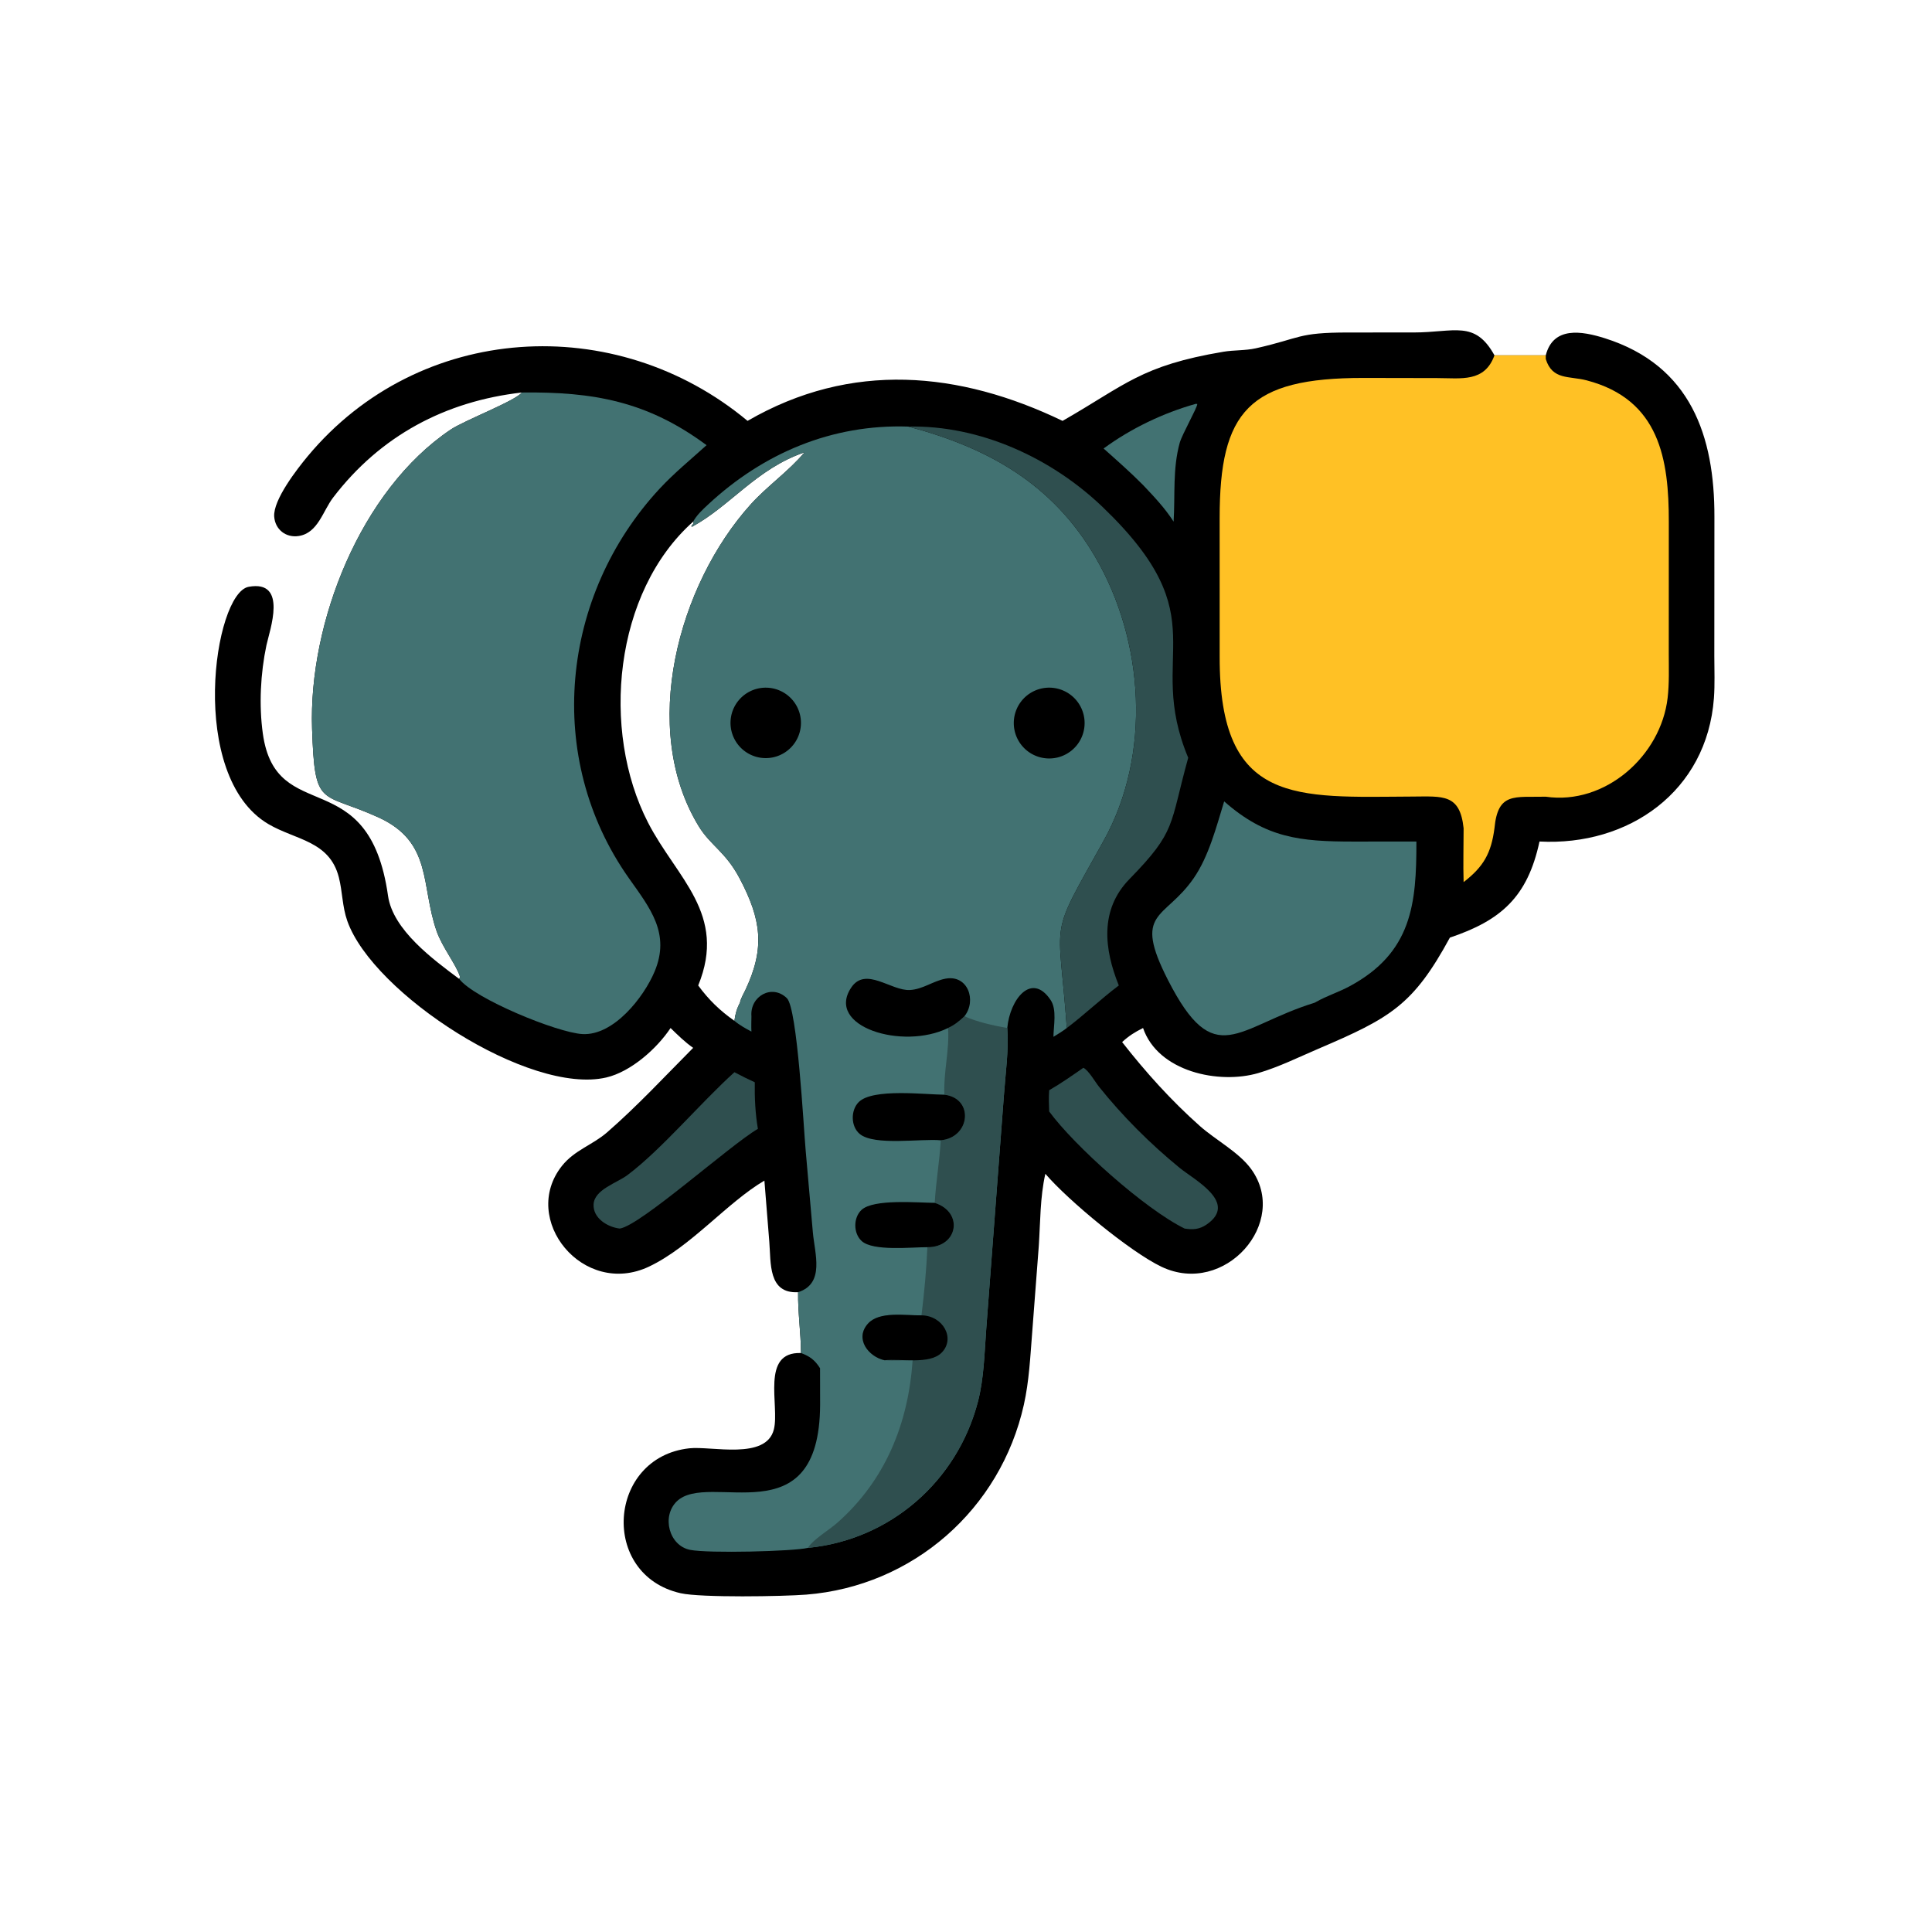 <?xml version="1.0" encoding="utf-8" ?>
<svg xmlns="http://www.w3.org/2000/svg" xmlns:xlink="http://www.w3.org/1999/xlink" width="1024" height="1024">
	<path transform="scale(2 2)" d="M281.591 111.537C298.309 101.976 302.3 96.915 324.197 93.22C327.041 92.74 329.989 92.935 332.807 92.303C344.89 89.59 343.696 88.129 357.245 88.114L374.651 88.109C385.442 88.101 390.838 84.754 396.048 94.164L409.646 94.164C411.607 86.437 419.168 87.699 425.305 89.641C448.129 96.865 454.387 115.707 454.337 136.946L454.312 173.879C454.316 177.572 454.478 181.354 454.205 185.036C452.372 209.748 431.601 224.261 407.984 223.011C404.81 237.767 397.748 243.923 384.234 248.481C374.519 266.35 368.553 269.739 349.35 277.947C344.139 280.174 338.904 282.774 333.47 284.37C323.027 287.438 306.897 284.03 302.919 272.437C300.793 273.481 299.117 274.546 297.373 276.161C303.644 284.169 310.368 291.651 317.986 298.412C322.155 302.113 328.313 305.334 331.56 309.798C341.846 323.938 324.552 343.673 307.821 335.712C299.551 331.778 283.086 318.146 277.029 311.068C275.623 317.244 275.708 323.892 275.29 330.2L273.534 353.211C273.029 359.584 272.73 365.999 271.336 372.256C265.156 399.981 241.93 420.357 213.634 422.594C207.563 423.075 185.787 423.442 180.379 422.221C158.869 417.367 160.967 386.212 182.664 383.816C188.566 383.165 203.05 387.014 205.089 378.785C206.642 372.519 201.504 358.183 212.269 358.568C212.251 353.188 211.42 347.873 211.506 342.445C203.504 342.882 204.332 334.638 203.873 329.082L202.574 312.876C192.672 318.693 183.137 330.362 172.032 335.645C154.538 343.969 137.678 323.092 148.937 308.956C152.261 304.783 157.033 303.438 160.906 300.068C168.876 293.132 176.244 285.194 183.695 277.695C181.503 276.162 179.615 274.297 177.707 272.437C174.086 277.891 167.201 284.022 160.67 285.545C140.279 290.299 98.829 263.305 92.041 244.068C90.681 240.214 90.781 236.338 89.79 232.476C87.306 222.792 78.286 222.624 71.089 218.366C49.602 205.651 56.667 157.19 65.897 155.509C76.413 153.595 71.428 167.107 70.605 171.014C69.039 178.446 68.6 186.855 69.653 194.406C73.144 219.452 97.77 201.691 102.83 237.391C104.115 246.454 114.794 254.269 121.708 259.434L121.925 258.88C120.956 255.705 117.216 251.07 115.714 246.781C111.453 234.611 114.696 223.149 100.217 216.583C84.928 209.65 83.419 214.446 82.702 193.134C81.757 165.052 95.515 129.938 119.403 113.864C123.089 111.385 136.601 106.245 138.286 104.019C118.035 106.33 100.818 115.451 88.287 131.852C85.539 135.45 84.271 141.246 79.17 142.046C75.804 142.573 72.908 140.357 72.666 136.892C72.358 132.463 78.777 124.231 81.551 120.899C111.08 85.436 163.113 82.371 198.11 111.537C225.607 95.605 254.289 98.404 281.591 111.537ZM194.63 270.531C194.837 268.777 195.269 267.276 196.098 265.713C196.295 264.62 197.09 263.308 197.57 262.286C202.783 251.195 201.76 243.666 195.996 232.755C192.273 225.709 188.279 224.075 185.154 218.944C169.386 193.061 179.746 154.982 198.91 133.704C203.353 128.772 208.936 124.962 213.206 119.877C200.533 124.172 193.453 134.195 183.37 139.607L183.202 139.437L183.826 138.678L183.695 138.238C162.688 156.924 159.177 193.581 171.739 218.002C179.3 232.699 192.787 242.184 185.032 261.159C187.795 264.934 190.8 267.848 194.63 270.531Z"/>
	<path fill="#427272" transform="scale(2 2)" d="M183.695 138.238C184.558 136.581 186.268 134.989 187.619 133.731C202.301 120.067 220.499 112.365 240.713 113.049C261.797 118.622 278.931 128.205 290.247 147.596C303.243 169.865 305.213 199.926 292.464 222.834C277.586 249.567 280.554 241.941 282.713 272.437C281.574 273.302 280.398 274.032 279.172 274.763C279.206 271.828 280.138 267.575 278.423 265.011C273.397 257.498 267.646 264.777 266.938 272.437C267.368 278.298 266.453 284.527 266.037 290.393L261.375 352.022C260.889 358.431 260.781 365.236 259.158 371.468C253.674 392.528 235.944 408.08 214.099 410.205C210.252 411.132 187.745 411.697 182.891 410.732C177.282 409.617 175.299 401.879 179.322 397.91C187.76 389.585 217.193 407.796 217.337 372.264L217.321 362.597C215.981 360.449 214.613 359.428 212.269 358.568C212.251 353.188 211.42 347.873 211.506 342.445C218.685 340.143 215.897 332.2 215.408 326.509L213.514 304.936C212.949 298.609 211.312 267.267 208.541 264.541C204.611 260.673 198.715 263.996 199.136 269.312C199.123 270.662 199.065 272.029 199.136 273.376C197.585 272.558 195.976 271.664 194.63 270.531C194.837 268.777 195.269 267.276 196.098 265.713C196.295 264.62 197.09 263.308 197.57 262.286C202.783 251.195 201.76 243.666 195.996 232.755C192.273 225.709 188.279 224.075 185.154 218.944C169.386 193.061 179.746 154.982 198.91 133.704C203.353 128.772 208.936 124.962 213.206 119.877C200.533 124.172 193.453 134.195 183.37 139.607L183.202 139.437L183.826 138.678L183.695 138.238Z"/>
	<path fill="#2F4F4F" transform="scale(2 2)" d="M251.24 272.437C252.966 271.622 254.23 270.626 255.587 269.312C258.874 270.828 263.371 271.801 266.938 272.437C267.368 278.298 266.453 284.527 266.037 290.393L261.375 352.022C260.889 358.431 260.781 365.236 259.158 371.468C253.674 392.528 235.944 408.08 214.099 410.205C215.472 407.969 219.749 405.445 221.843 403.598C234.626 392.321 240.711 377.277 241.858 360.483C239.384 360.461 236.882 360.692 234.416 360.483C230.123 359.526 226.424 354.755 230.037 350.762C233.079 347.401 239.988 348.663 244.199 348.579C244.944 342.584 245.505 336.555 245.767 330.519C253.851 330.577 255.483 321.253 247.712 318.766C248.024 313.223 248.995 307.73 249.309 302.188C257.19 301.463 258.185 291.049 250.275 290.107C249.987 284.197 251.662 278.304 251.24 272.437Z"/>
	<path transform="scale(2 2)" d="M244.199 348.579C249.924 348.64 253.287 354.734 249.514 358.498C246.313 361.691 238.653 359.986 234.416 360.483C230.123 359.526 226.424 354.755 230.037 350.762C233.079 347.401 239.988 348.663 244.199 348.579Z"/>
	<path transform="scale(2 2)" d="M251.24 272.437C239.184 278.356 218.719 272.053 225.565 261.746C229.389 255.991 236.147 262.662 241.172 262.362C244.59 262.158 247.312 259.968 250.558 259.359C256.55 258.235 258.864 265.208 255.587 269.312C254.23 270.626 252.966 271.622 251.24 272.437Z"/>
	<path transform="scale(2 2)" d="M249.309 302.188C244.107 301.686 231.738 303.72 227.854 300.524C225.444 298.541 225.398 294.244 227.566 292.068C231.281 288.337 245.281 290.095 250.275 290.107C258.185 291.049 257.19 301.463 249.309 302.188Z"/>
	<path transform="scale(2 2)" d="M247.712 318.766C255.483 321.253 253.851 330.577 245.767 330.519C241.574 330.501 231.38 331.645 228.361 328.894C226.125 326.857 226.099 322.733 228.293 320.657C231.468 317.652 243.289 318.742 247.712 318.766Z"/>
	<path transform="scale(2 2)" d="M276.848 182.308Q277.075 182.279 277.304 182.261Q277.532 182.242 277.762 182.235Q277.991 182.228 278.22 182.233Q278.449 182.237 278.678 182.252Q278.907 182.268 279.134 182.294Q279.362 182.321 279.588 182.358Q279.815 182.396 280.039 182.445Q280.263 182.493 280.484 182.553Q280.706 182.612 280.924 182.683Q281.142 182.753 281.357 182.834Q281.571 182.914 281.781 183.006Q281.992 183.097 282.197 183.198Q282.403 183.3 282.603 183.411Q282.804 183.522 282.999 183.643Q283.194 183.764 283.382 183.894Q283.571 184.025 283.753 184.164Q283.935 184.303 284.11 184.451Q284.285 184.6 284.453 184.756Q284.62 184.912 284.78 185.077Q284.94 185.241 285.091 185.413Q285.243 185.585 285.386 185.765Q285.529 185.944 285.663 186.13Q285.797 186.316 285.922 186.508Q286.046 186.701 286.162 186.899Q286.277 187.097 286.382 187.301Q286.488 187.504 286.583 187.713Q286.678 187.921 286.763 188.134Q286.849 188.347 286.923 188.564Q286.998 188.781 287.062 189.001Q287.125 189.221 287.179 189.444Q287.232 189.667 287.274 189.892Q287.316 190.118 287.347 190.345Q287.378 190.572 287.398 190.801Q287.418 191.029 287.427 191.258Q287.435 191.487 287.433 191.716Q287.431 191.946 287.417 192.174Q287.403 192.403 287.379 192.631Q287.354 192.859 287.318 193.086Q287.282 193.312 287.235 193.536Q287.188 193.761 287.131 193.983Q287.073 194.204 287.004 194.423Q286.936 194.642 286.857 194.857Q286.777 195.072 286.688 195.283Q286.598 195.494 286.499 195.701Q286.399 195.907 286.289 196.109Q286.179 196.31 286.06 196.506Q285.941 196.701 285.812 196.891Q285.683 197.081 285.545 197.264Q285.407 197.447 285.26 197.623Q285.114 197.799 284.959 197.968Q284.803 198.137 284.64 198.298Q284.477 198.459 284.306 198.612Q284.135 198.765 283.957 198.909Q283.779 199.053 283.594 199.189Q283.409 199.324 283.218 199.45Q283.027 199.577 282.829 199.693Q282.632 199.81 282.429 199.917Q282.227 200.024 282.019 200.121Q281.811 200.218 281.599 200.305Q281.387 200.392 281.171 200.468Q280.954 200.544 280.735 200.61Q280.515 200.676 280.293 200.731Q280.07 200.785 279.845 200.829Q279.62 200.873 279.393 200.906Q279.164 200.939 278.933 200.961Q278.703 200.983 278.471 200.993Q278.24 201.004 278.009 201.003Q277.777 201.002 277.546 200.99Q277.315 200.977 277.084 200.953Q276.854 200.93 276.625 200.895Q276.396 200.86 276.169 200.813Q275.942 200.767 275.718 200.709Q275.494 200.652 275.272 200.583Q275.051 200.515 274.834 200.436Q274.616 200.357 274.403 200.267Q274.189 200.177 273.981 200.076Q273.772 199.976 273.568 199.866Q273.365 199.755 273.167 199.635Q272.969 199.514 272.778 199.384Q272.586 199.254 272.401 199.115Q272.216 198.976 272.038 198.827Q271.86 198.679 271.69 198.522Q271.52 198.365 271.357 198.2Q271.195 198.035 271.041 197.862Q270.887 197.69 270.741 197.509Q270.596 197.329 270.46 197.142Q270.323 196.955 270.196 196.761Q270.069 196.567 269.952 196.368Q269.835 196.168 269.728 195.963Q269.621 195.757 269.524 195.547Q269.427 195.337 269.34 195.122Q269.254 194.907 269.178 194.688Q269.102 194.47 269.037 194.247Q268.973 194.025 268.919 193.8Q268.865 193.575 268.822 193.347Q268.779 193.119 268.748 192.89Q268.717 192.661 268.697 192.43Q268.676 192.199 268.668 191.968Q268.659 191.736 268.662 191.505Q268.665 191.273 268.679 191.042Q268.693 190.811 268.719 190.581Q268.744 190.351 268.781 190.122Q268.818 189.893 268.866 189.667Q268.914 189.44 268.973 189.216Q269.033 188.993 269.103 188.772Q269.173 188.551 269.254 188.334Q269.335 188.117 269.427 187.905Q269.518 187.692 269.62 187.484Q269.722 187.276 269.834 187.073Q269.946 186.871 270.068 186.674Q270.19 186.477 270.322 186.286Q270.453 186.096 270.594 185.912Q270.735 185.728 270.884 185.551Q271.034 185.375 271.192 185.206Q271.351 185.036 271.517 184.875Q271.683 184.714 271.857 184.561Q272.031 184.409 272.213 184.265Q272.394 184.121 272.582 183.986Q272.771 183.851 272.965 183.726Q273.16 183.6 273.361 183.485Q273.561 183.369 273.767 183.264Q273.974 183.158 274.185 183.063Q274.396 182.967 274.611 182.883Q274.827 182.798 275.046 182.724Q275.266 182.65 275.488 182.587Q275.711 182.523 275.937 182.471Q276.162 182.419 276.39 182.378Q276.618 182.338 276.848 182.308Z"/>
	<path transform="scale(2 2)" d="M201.379 182.364Q201.606 182.326 201.834 182.299Q202.062 182.272 202.292 182.257Q202.521 182.241 202.751 182.237Q202.981 182.232 203.211 182.239Q203.44 182.246 203.67 182.265Q203.899 182.283 204.127 182.313Q204.355 182.342 204.581 182.383Q204.807 182.424 205.031 182.476Q205.255 182.527 205.476 182.59Q205.698 182.653 205.915 182.727Q206.133 182.8 206.347 182.885Q206.561 182.969 206.771 183.064Q206.98 183.158 207.185 183.263Q207.389 183.368 207.588 183.483Q207.788 183.598 207.981 183.722Q208.174 183.847 208.361 183.98Q208.548 184.114 208.728 184.257Q208.908 184.4 209.081 184.552Q209.254 184.703 209.419 184.863Q209.584 185.023 209.741 185.191Q209.899 185.359 210.047 185.534Q210.196 185.71 210.336 185.892Q210.476 186.075 210.606 186.264Q210.737 186.453 210.858 186.648Q210.979 186.844 211.091 187.045Q211.202 187.246 211.304 187.452Q211.405 187.658 211.496 187.869Q211.587 188.08 211.668 188.296Q211.749 188.511 211.819 188.73Q211.889 188.949 211.948 189.171Q212.007 189.393 212.055 189.618Q212.103 189.843 212.14 190.07Q212.177 190.297 212.203 190.525Q212.229 190.754 212.243 190.983Q212.257 191.213 212.261 191.443Q212.264 191.672 212.256 191.902Q212.248 192.132 212.228 192.361Q212.209 192.59 212.178 192.818Q212.147 193.046 212.105 193.272Q212.064 193.498 212.011 193.722Q211.958 193.945 211.894 194.166Q211.83 194.387 211.755 194.604Q211.68 194.822 211.595 195.035Q211.51 195.249 211.414 195.458Q211.318 195.667 211.213 195.871Q211.107 196.075 210.991 196.274Q210.875 196.472 210.75 196.665Q210.624 196.858 210.49 197.044Q210.355 197.23 210.211 197.409Q210.067 197.589 209.915 197.761Q209.762 197.933 209.602 198.098Q209.441 198.262 209.272 198.418Q209.104 198.574 208.928 198.722Q208.752 198.87 208.568 199.009Q208.385 199.148 208.196 199.278Q208.006 199.408 207.81 199.528Q207.614 199.648 207.412 199.759Q207.211 199.869 207.004 199.969Q206.797 200.07 206.586 200.16Q206.374 200.25 206.158 200.33Q205.943 200.409 205.723 200.478Q205.504 200.547 205.282 200.605Q205.059 200.663 204.834 200.71Q204.609 200.757 204.382 200.793Q204.156 200.829 203.929 200.853Q203.702 200.878 203.474 200.891Q203.246 200.904 203.017 200.907Q202.789 200.909 202.561 200.9Q202.332 200.891 202.105 200.871Q201.877 200.851 201.651 200.82Q201.425 200.788 201.2 200.746Q200.976 200.704 200.754 200.651Q200.531 200.598 200.312 200.534Q200.093 200.47 199.877 200.395Q199.661 200.32 199.449 200.235Q199.237 200.15 199.029 200.055Q198.822 199.96 198.619 199.854Q198.416 199.749 198.219 199.634Q198.022 199.518 197.83 199.394Q197.639 199.269 197.454 199.135Q197.269 199.001 197.09 198.858Q196.912 198.716 196.741 198.564Q196.57 198.413 196.406 198.253Q196.243 198.094 196.087 197.926Q195.932 197.759 195.785 197.584Q195.637 197.409 195.499 197.228Q195.361 197.046 195.231 196.858Q195.102 196.669 194.982 196.475Q194.862 196.281 194.752 196.08Q194.641 195.88 194.541 195.675Q194.44 195.47 194.35 195.26Q194.26 195.05 194.18 194.836Q194.1 194.622 194.031 194.405Q193.961 194.187 193.903 193.966Q193.844 193.745 193.796 193.522Q193.749 193.298 193.712 193.073Q193.675 192.848 193.65 192.62Q193.624 192.393 193.609 192.165Q193.595 191.937 193.591 191.709Q193.588 191.481 193.596 191.252Q193.604 191.024 193.622 190.796Q193.641 190.569 193.672 190.342Q193.702 190.116 193.743 189.891Q193.784 189.666 193.836 189.444Q193.888 189.221 193.951 189.002Q194.014 188.782 194.087 188.566Q194.161 188.349 194.245 188.137Q194.329 187.924 194.423 187.716Q194.517 187.508 194.622 187.305Q194.726 187.102 194.84 186.904Q194.955 186.706 195.078 186.514Q195.202 186.322 195.335 186.136Q195.468 185.95 195.61 185.771Q195.752 185.592 195.903 185.42Q196.053 185.248 196.212 185.084Q196.371 184.92 196.537 184.763Q196.704 184.607 196.878 184.459Q197.052 184.311 197.233 184.172Q197.414 184.032 197.602 183.902Q197.789 183.772 197.983 183.651Q198.177 183.53 198.376 183.419Q198.576 183.307 198.781 183.206Q198.985 183.104 199.195 183.013Q199.404 182.922 199.618 182.841Q199.832 182.76 200.049 182.689Q200.266 182.619 200.487 182.559Q200.707 182.5 200.93 182.451Q201.154 182.402 201.379 182.364Z"/>
	<path fill="#FFC125" transform="scale(2 2)" d="M409.646 94.164L409.646 95.153C411.401 100.783 415.851 99.591 420.453 100.791C439.89 105.863 442.271 121.856 442.251 138.347L442.24 173.331C442.244 177.191 442.385 181.104 441.939 184.943C440.154 200.323 425.386 213.422 409.646 211.134C401.313 211.329 396.95 209.881 396.048 219.498C395.181 226.103 393.163 229.691 387.873 233.766C387.726 229.025 387.877 224.245 387.873 219.498C386.902 210.343 382.439 211.054 374.28 211.097C343.506 211.256 323.14 213.518 323.224 174.031L323.219 137.342C323.2 108.938 330.974 100.145 361.303 100.157L380.815 100.193C387.254 100.204 393.429 101.396 396.048 94.164L409.646 94.164Z"/>
	<path fill="#427272" transform="scale(2 2)" d="M138.286 104.019C157.275 103.793 171.559 106.351 187.246 117.976C183.077 121.758 178.674 125.344 174.84 129.473C148.556 157.777 144.133 200.85 166.681 232.757C172.31 240.722 177.715 247.38 173.471 257.483C170.618 264.272 162.649 274.479 154.372 274.041C147.655 273.685 125.649 264.62 121.708 259.434L121.925 258.88C120.956 255.705 117.216 251.07 115.714 246.781C111.453 234.611 114.696 223.149 100.217 216.583C84.928 209.65 83.419 214.446 82.702 193.134C81.757 165.052 95.515 129.938 119.403 113.864C123.089 111.385 136.601 106.245 138.286 104.019Z"/>
	<path fill="#2F4F4F" transform="scale(2 2)" d="M240.713 113.049C259.661 112.635 278.625 121.339 292.208 134.363C323.372 164.246 303.261 173.002 314.889 200.814C309.894 218.818 311.853 220.138 299.331 232.953C291.34 241.131 292.631 251.583 296.495 261.159C291.758 264.721 287.456 268.854 282.713 272.437C280.554 241.941 277.586 249.567 292.464 222.834C305.213 199.926 303.243 169.865 290.247 147.596C278.931 128.205 261.797 118.622 240.713 113.049Z"/>
	<path fill="#427272" transform="scale(2 2)" d="M324.417 212.378C335.508 222.14 344.574 223.015 358.602 223.023L375.36 223.011C375.39 239.461 374.233 252.47 357.619 261.391C354.754 262.93 351.628 263.906 348.79 265.511L348.438 265.713C327.668 272.137 321.976 284.064 309.541 259.748C300.071 241.231 308.613 243.907 316.332 232.746C320.351 226.935 322.362 219.076 324.417 212.378Z"/>
	<path fill="#2F4F4F" transform="scale(2 2)" d="M287.108 282.972C288.496 283.659 290.19 286.671 291.224 287.965C297.507 295.826 304.817 303.115 312.593 309.477C316.545 312.711 328.135 318.694 319.819 324.472C317.898 325.806 316.18 325.935 313.927 325.581C303.307 320.356 284.631 303.564 278.045 294.556C277.974 292.667 277.896 290.805 278.045 288.918C281.188 287.116 284.131 285.03 287.108 282.972Z"/>
	<path fill="#2F4F4F" transform="scale(2 2)" d="M194.63 284.148C196.404 285.101 198.198 285.972 200.025 286.816C199.959 290.89 200.157 295.135 200.852 299.153C193.508 303.426 169.651 324.862 164.241 325.581C161.032 325.212 157.114 322.844 157.305 319.165C157.509 315.237 163.48 313.51 166.274 311.414C175.313 304.636 185.743 292.151 194.63 284.148Z"/>
	<path fill="#427272" transform="scale(2 2)" d="M316.917 107.016L317.288 107.067C317.326 107.995 313.259 115.112 312.642 117.344C310.731 124.248 311.451 131.218 311.018 138.238C308.714 134.645 305.842 131.617 302.919 128.534C299.571 125.148 296.012 122.026 292.462 118.857C299.714 113.537 308.251 109.446 316.917 107.016Z"/>
</svg>

